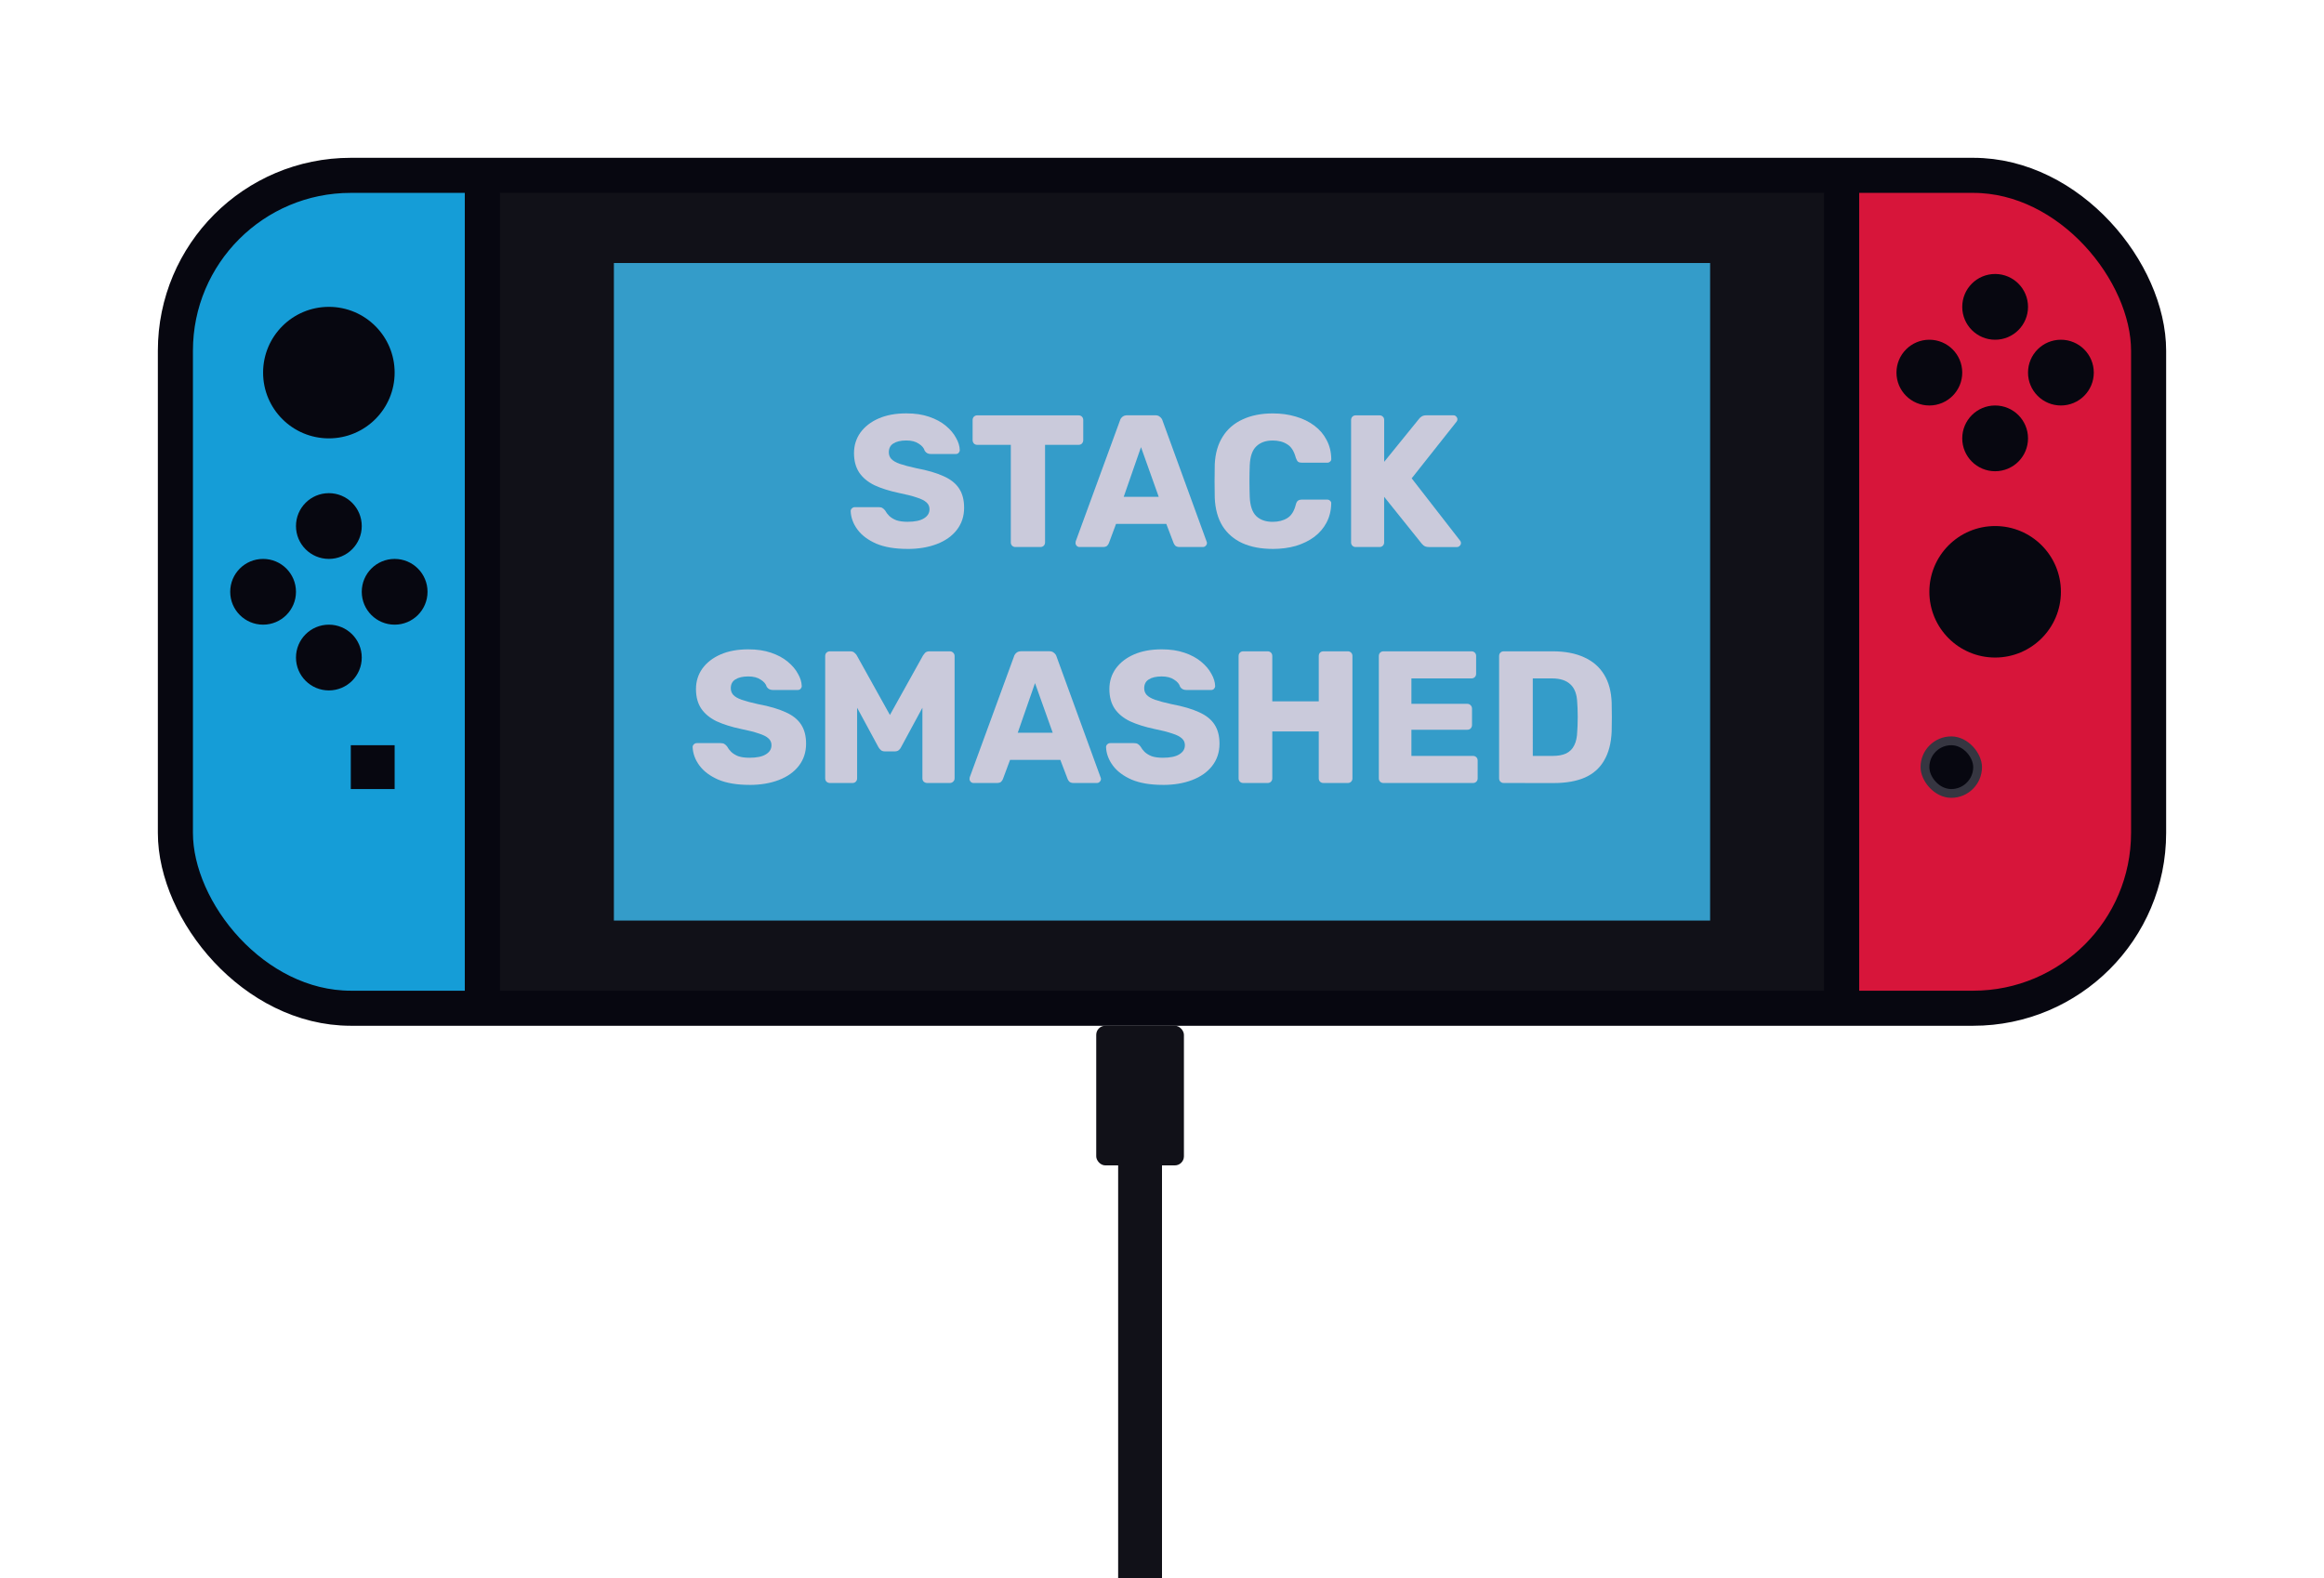 <?xml version="1.0" encoding="UTF-8"?>
<!-- Created with Inkscape (http://www.inkscape.org/) -->
<svg id="SVGRoot" width="1060" height="720" version="1.1" viewBox="0 0 1060 720" xmlns="http://www.w3.org/2000/svg">
 <g transform="scale(20)">
  <rect x="4" y="4" width="12" height="19" ry="4" fill="#159dd7"/>
  <rect x="37" y="4" width="12" height="19" ry="4" fill="#d7153a"/>
  <rect x="11" y="4" width="31" height="19" ry="0" fill="#111118"/>
  <rect x="14" y="6" width="25" height="15" ry="0" fill="#349cc9"/>
 </g>
 <g transform="scale(20)" fill="#070710">
  <circle cx="7.5" cy="8.5" r="1.5"/>
  <circle cx="6" cy="13.5" r=".75"/>
  <circle cx="7.5" cy="12" r=".75"/>
  <circle cx="9" cy="13.5" r=".75"/>
  <circle cx="7.5" cy="15" r=".75"/>
  <circle transform="scale(-1)" cx="-45.5" cy="-13.5" r="1.5"/>
  <circle transform="scale(-1)" cx="-47" cy="-8.5" r=".75"/>
  <circle transform="scale(-1)" cx="-45.5" cy="-10" r=".75"/>
  <circle transform="scale(-1)" cx="-44" cy="-8.5" r=".75"/>
  <circle transform="scale(-1)" cx="-45.5" cy="-7" r=".75"/>
  <rect x="8" y="17" width="1" height="1" ry="0"/>
 </g>
 <rect x="875.98" y="335.98" width="28.028" height="28.028" ry="14.014" fill="#363641" stroke-width="20"/>
 <rect x="880" y="340" width="20" height="20" ry="10" fill="#070710" stroke-width="20"/>
 <rect x="80" y="80" width="900" height="380" ry="80" fill="none" stroke="#070710" stroke-width="16"/>
 <rect x="500" y="468" width="40" height="63.7" ry="4.138" fill="#111118" stroke-width="20"/>
 <g transform="scale(20)" fill="none">
  <path d="m26 25.37v11.461" stroke="#111118"/>
  <path d="m42 4v19" stroke="#070710" stroke-width=".8"/>
  <path d="m11 4v19" stroke="#070710" stroke-width=".8"/>
 </g>
 <g transform="scale(20)" fill="#cacadb" stroke-width=".286" aria-label="STACK SMASHED">
  <path d="m20.697 12.522q-0.429 0-0.713-0.12-0.283-0.124-0.429-0.322t-0.155-0.421q0-0.034 0.026-0.06 0.03-0.03 0.069-0.03h0.541q0.06 0 0.09 0.021 0.034 0.021 0.06 0.056 0.034 0.064 0.094 0.124 0.064 0.06 0.163 0.099 0.103 0.034 0.253 0.034 0.249 0 0.373-0.077 0.129-0.077 0.129-0.21 0-0.094-0.069-0.155-0.069-0.064-0.223-0.112-0.15-0.052-0.404-0.103-0.326-0.069-0.558-0.176-0.228-0.112-0.348-0.288-0.12-0.18-0.12-0.446 0-0.262 0.146-0.468 0.15-0.206 0.416-0.322t0.631-0.116q0.296 0 0.519 0.077 0.228 0.077 0.382 0.206 0.155 0.129 0.232 0.275 0.082 0.142 0.086 0.279 0 0.034-0.026 0.064-0.026 0.026-0.064 0.026h-0.567q-0.047 0-0.082-0.017t-0.06-0.056q-0.026-0.094-0.137-0.163-0.107-0.073-0.283-0.073-0.189 0-0.296 0.069-0.103 0.064-0.103 0.202 0 0.086 0.056 0.15 0.06 0.064 0.193 0.112 0.137 0.047 0.373 0.099 0.391 0.073 0.631 0.185 0.24 0.107 0.352 0.283 0.112 0.172 0.112 0.434 0 0.292-0.167 0.507-0.163 0.21-0.455 0.322-0.292 0.112-0.67 0.112z"/>
  <path d="m23.159 12.479q-0.047 0-0.077-0.03t-0.03-0.077v-2.224h-0.764q-0.047 0-0.077-0.03-0.03-0.034-0.03-0.077v-0.459q0-0.047 0.03-0.077t0.077-0.03h2.309q0.047 0 0.077 0.03t0.03 0.077v0.459q0 0.043-0.03 0.077-0.03 0.03-0.077 0.03h-0.764v2.224q0 0.047-0.03 0.077t-0.077 0.03z"/>
  <path d="m24.618 12.479q-0.034 0-0.064-0.026-0.026-0.03-0.026-0.064 0-0.021 0.004-0.039l1.009-2.756q0.013-0.047 0.052-0.082 0.043-0.039 0.116-0.039h0.635q0.073 0 0.112 0.039 0.043 0.034 0.056 0.082l1.004 2.756q0.009 0.017 0.009 0.039 0 0.034-0.03 0.064-0.026 0.026-0.064 0.026h-0.528q-0.064 0-0.099-0.03-0.03-0.034-0.039-0.06l-0.167-0.438h-1.146l-0.163 0.438q-0.009 0.026-0.039 0.06-0.03 0.03-0.103 0.03zm1.009-1.146h0.798l-0.404-1.133z"/>
  <path d="m29.03 12.522q-0.408 0-0.7-0.133-0.288-0.133-0.451-0.391-0.159-0.258-0.176-0.64-0.004-0.176-0.004-0.378t0.004-0.386q0.017-0.373 0.18-0.631 0.163-0.262 0.455-0.395 0.292-0.137 0.691-0.137 0.283 0 0.524 0.073 0.24 0.069 0.421 0.206 0.18 0.133 0.279 0.326 0.103 0.189 0.107 0.429 0.004 0.039-0.026 0.064-0.026 0.026-0.064 0.026h-0.58q-0.056 0-0.086-0.021-0.03-0.026-0.052-0.09-0.06-0.228-0.197-0.309-0.133-0.086-0.331-0.086-0.236 0-0.373 0.133-0.137 0.129-0.15 0.434-0.013 0.352 0 0.721 0.013 0.305 0.15 0.438 0.137 0.129 0.373 0.129 0.197 0 0.335-0.086t0.193-0.309q0.017-0.064 0.047-0.086 0.034-0.026 0.09-0.026h0.58q0.039 0 0.064 0.026 0.03 0.026 0.026 0.064-0.004 0.24-0.107 0.434-0.099 0.189-0.279 0.326-0.18 0.133-0.421 0.206-0.24 0.069-0.524 0.069z"/>
  <path d="m30.919 12.479q-0.047 0-0.077-0.03t-0.03-0.077v-2.79q0-0.047 0.03-0.077t0.077-0.03h0.541q0.047 0 0.077 0.03t0.03 0.077v0.953l0.794-0.979q0.017-0.026 0.056-0.052 0.043-0.03 0.112-0.03h0.618q0.039 0 0.064 0.03 0.026 0.026 0.026 0.06 0 0.03-0.017 0.052l-1.026 1.296 1.107 1.425q0.017 0.017 0.017 0.052t-0.03 0.064q-0.026 0.026-0.06 0.026h-0.64q-0.077 0-0.12-0.034-0.039-0.034-0.052-0.052l-0.85-1.06v1.039q0 0.047-0.03 0.077t-0.077 0.03z"/>
  <path d="m17.093 17.905q-0.429 0-0.713-0.12-0.283-0.124-0.429-0.322-0.146-0.197-0.155-0.421 0-0.034 0.026-0.06 0.03-0.03 0.069-0.03h0.541q0.06 0 0.09 0.021 0.034 0.021 0.06 0.056 0.034 0.064 0.094 0.124 0.064 0.06 0.163 0.099 0.103 0.034 0.253 0.034 0.249 0 0.373-0.077 0.129-0.077 0.129-0.21 0-0.094-0.069-0.155-0.069-0.064-0.223-0.112-0.15-0.052-0.404-0.103-0.326-0.069-0.558-0.176-0.228-0.112-0.348-0.288-0.12-0.18-0.12-0.446 0-0.262 0.146-0.468 0.15-0.206 0.416-0.322t0.631-0.116q0.296 0 0.519 0.077 0.228 0.077 0.382 0.206 0.155 0.129 0.232 0.275 0.082 0.142 0.086 0.279 0 0.034-0.026 0.064-0.026 0.026-0.064 0.026h-0.567q-0.047 0-0.082-0.017t-0.06-0.056q-0.026-0.094-0.137-0.163-0.107-0.073-0.283-0.073-0.189 0-0.296 0.069-0.103 0.064-0.103 0.202 0 0.086 0.056 0.15 0.06 0.064 0.193 0.112 0.137 0.047 0.373 0.099 0.391 0.073 0.631 0.185 0.24 0.107 0.352 0.283 0.112 0.172 0.112 0.434 0 0.292-0.167 0.507-0.163 0.21-0.455 0.322-0.292 0.112-0.67 0.112z"/>
  <path d="m18.926 17.862q-0.043 0-0.077-0.03-0.03-0.03-0.03-0.077v-2.79q0-0.047 0.03-0.077 0.034-0.03 0.077-0.03h0.464q0.069 0 0.103 0.039 0.039 0.034 0.047 0.056l0.755 1.357 0.755-1.357q0.013-0.021 0.043-0.056 0.034-0.039 0.107-0.039h0.459q0.047 0 0.077 0.03 0.034 0.03 0.034 0.077v2.79q0 0.047-0.034 0.077-0.03 0.03-0.077 0.03h-0.511q-0.047 0-0.082-0.03-0.03-0.03-0.03-0.077v-1.61l-0.485 0.897q-0.017 0.039-0.052 0.069t-0.094 0.03h-0.223q-0.06 0-0.094-0.03t-0.056-0.069l-0.485-0.897v1.61q0 0.047-0.03 0.077t-0.077 0.03z"/>
  <path d="m22.201 17.862q-0.034 0-0.064-0.026-0.026-0.03-0.026-0.064 0-0.021 0.004-0.039l1.009-2.756q0.013-0.047 0.052-0.082 0.043-0.039 0.116-0.039h0.635q0.073 0 0.112 0.039 0.043 0.034 0.056 0.082l1.004 2.756q0.009 0.017 0.009 0.039 0 0.034-0.03 0.064-0.026 0.026-0.064 0.026h-0.528q-0.064 0-0.099-0.03-0.03-0.034-0.039-0.06l-0.167-0.438h-1.146l-0.163 0.438q-0.009 0.026-0.039 0.06-0.03 0.03-0.103 0.03zm1.009-1.146h0.798l-0.404-1.133z"/>
  <path d="m26.521 17.905q-0.429 0-0.713-0.12-0.283-0.124-0.429-0.322-0.146-0.197-0.155-0.421 0-0.034 0.026-0.06 0.03-0.03 0.069-0.03h0.541q0.06 0 0.09 0.021 0.034 0.021 0.06 0.056 0.034 0.064 0.094 0.124 0.064 0.06 0.163 0.099 0.103 0.034 0.253 0.034 0.249 0 0.373-0.077 0.129-0.077 0.129-0.21 0-0.094-0.069-0.155-0.069-0.064-0.223-0.112-0.15-0.052-0.404-0.103-0.326-0.069-0.558-0.176-0.228-0.112-0.348-0.288-0.12-0.18-0.12-0.446 0-0.262 0.146-0.468 0.15-0.206 0.416-0.322t0.631-0.116q0.296 0 0.519 0.077 0.228 0.077 0.382 0.206 0.155 0.129 0.232 0.275 0.082 0.142 0.086 0.279 0 0.034-0.026 0.064-0.026 0.026-0.064 0.026h-0.567q-0.047 0-0.082-0.017t-0.06-0.056q-0.026-0.094-0.137-0.163-0.107-0.073-0.283-0.073-0.189 0-0.296 0.069-0.103 0.064-0.103 0.202 0 0.086 0.056 0.15 0.06 0.064 0.193 0.112 0.137 0.047 0.373 0.099 0.391 0.073 0.631 0.185 0.24 0.107 0.352 0.283 0.112 0.172 0.112 0.434 0 0.292-0.167 0.507-0.163 0.21-0.455 0.322-0.292 0.112-0.67 0.112z"/>
  <path d="m28.354 17.862q-0.047 0-0.077-0.03t-0.03-0.077v-2.79q0-0.047 0.03-0.077t0.077-0.03h0.554q0.047 0 0.077 0.03t0.03 0.077v1.034h1.06v-1.034q0-0.047 0.03-0.077t0.077-0.03h0.554q0.047 0 0.077 0.03t0.03 0.077v2.79q0 0.047-0.03 0.077t-0.077 0.03h-0.554q-0.047 0-0.077-0.03t-0.03-0.077v-1.069h-1.06v1.069q0 0.047-0.03 0.077t-0.077 0.03z"/>
  <path d="m31.552 17.862q-0.047 0-0.077-0.03t-0.03-0.077v-2.79q0-0.047 0.03-0.077t0.077-0.03h2.005q0.047 0 0.077 0.03t0.03 0.077v0.404q0 0.047-0.03 0.077t-0.077 0.03h-1.369v0.58h1.275q0.047 0 0.077 0.034 0.03 0.03 0.03 0.077v0.373q0 0.043-0.03 0.077-0.03 0.03-0.077 0.03h-1.275v0.597h1.404q0.047 0 0.077 0.03t0.03 0.077v0.404q0 0.047-0.03 0.077t-0.077 0.03z"/>
  <path d="m34.295 17.862q-0.047 0-0.077-0.03t-0.03-0.077v-2.79q0-0.047 0.03-0.077t0.077-0.03h1.116q0.421 0 0.717 0.137 0.296 0.133 0.455 0.395 0.159 0.258 0.172 0.64 0.004 0.189 0.004 0.331 0 0.142-0.004 0.326-0.017 0.399-0.172 0.661-0.15 0.262-0.442 0.391-0.288 0.124-0.708 0.124zm0.661-0.618h0.455q0.185 0 0.305-0.056 0.124-0.06 0.185-0.185 0.064-0.124 0.069-0.326 0.009-0.124 0.009-0.223 0.004-0.099 0-0.197 0-0.099-0.009-0.219-0.009-0.292-0.155-0.425-0.142-0.137-0.425-0.137h-0.434z"/>
 </g>
</svg>

